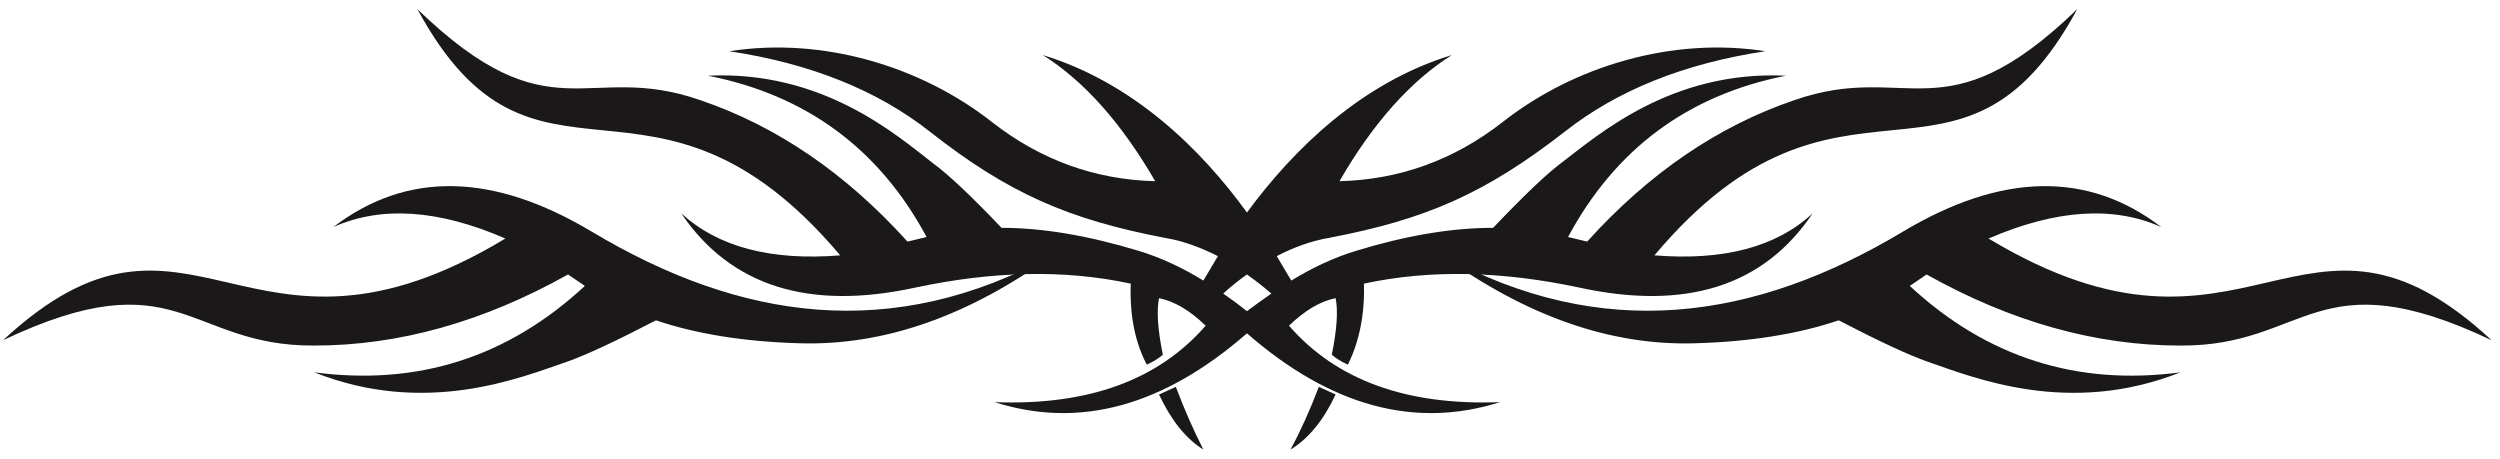 <svg version="1.2" xmlns="http://www.w3.org/2000/svg" viewBox="0 0 327 60" width="327" height="60">
	<title>&lt;Group&gt;</title>
	<style>
		.s0 { fill: #1a1818 } 
	</style>
	<g id="&lt;Group&gt;">
		<g id="&lt;Group&gt;">
			<path id="&lt;Path&gt;" class="s0" d="m172.5 50.6l2.2 1q-2.4 5.1-5.9 7.2 2-3.7 3.7-8.2z"/>
			<path id="&lt;Path&gt;" class="s0" d="m153.8 50.6q1.7 4.5 3.6 8.2-3.4-2.1-5.8-7.2z"/>
			<path id="&lt;Compound Path&gt;" fill-rule="evenodd" class="s0" d="m216.4 33.4q13.6 1.1 20.7-5.5-9.6 14.3-30.6 9.7c-9.9-2.1-19.3-2.4-28.1-0.5 0.1 2.7-0.2 6.8-2.1 10.6q-1.3-0.6-2.1-1.3 1-4.9 0.5-7.4-3 0.6-6.1 3.6 9.3 10.7 27.6 10-16.7 5.3-33.1-9-16.4 14.3-33 9 18.3 0.7 27.6-10-3.1-3-6.1-3.6-0.5 2.5 0.5 7.4-0.8 0.7-2.1 1.3c-2-3.8-2.2-7.9-2.1-10.6-8.8-1.9-18.2-1.6-28.1 0.5q-21 4.6-30.7-9.7 7.2 6.6 20.8 5.5c-24.5-29-40-3.9-55.3-32.2 17.5 16.9 22.1 6.7 37 11.9q15 5.1 27.1 18.5l2.5-0.6q-9.3-17.3-28.6-21.1c15-0.7 24.6 7.7 29.5 11.5q3 2.2 8.9 8.4 8 0 17.9 3c3 0.9 5.9 2.3 8.5 3.9q0.9-1.5 1.9-3.2c-2.2-1.1-4.5-2-7-2.4-12.5-2.4-20.4-5.8-30.7-13.9q-10.3-8.1-26.2-10.5c12.1-1.9 25 1.9 34.4 9.3q9.5 7.4 21.3 7.7-6.6-11.4-14.7-16.5c11.8 3.6 20.7 12.3 26.7 20.6 6.1-8.3 15-17 26.8-20.6q-8.1 5.1-14.7 16.5 11.8-0.3 21.3-7.7c9.4-7.4 22.3-11.2 34.4-9.3q-15.9 2.4-26.2 10.5c-10.4 8.1-18.2 11.5-30.8 13.9-2.4 0.4-4.8 1.3-6.9 2.4q1 1.7 1.9 3.2c2.6-1.6 5.5-3 8.5-3.9q9.8-3 17.9-3 5.9-6.2 8.8-8.4c5-3.8 14.5-12.2 29.5-11.5q-19.2 3.8-28.5 21.1l2.5 0.6q12.1-13.4 27.1-18.5c14.9-5.2 19.5 5 37-11.9-15.3 28.3-30.9 3.2-55.3 32.2zm-56.4 5q1.6 1.1 3.1 2.3 1.6-1.2 3.2-2.3-1.5-1.3-3.2-2.5-1.7 1.2-3.1 2.5z"/>
		</g>
		<g id="&lt;Group&gt;">
			<path id="&lt;Path&gt;" class="s0" d="m137.8 33.3q-16.7 12.1-33.2 11.6-10.8-0.3-18.8-3-7.9 4.1-11.6 5.4c-6.1 2.1-18.5 7.2-33.1 1.4q20.3 2.7 35.4-11.3l-2.2-1.5q-16.6 9.3-33.2 9.3c-16.6 0.1-17.7-11.6-40.7-0.7 24.7-22.9 31.7 7.2 65.7-13.3q-13.1-5.7-22.5-1.5 14.4-11 33.8 0.6c19.4 11.6 39.3 14.6 60.4 3z"/>
			<path id="&lt;Path&gt;" class="s0" d="m248.9 30.3q19.4-11.6 33.8-0.6-9.4-4.2-22.6 1.5c34.1 20.5 41.1-9.6 65.8 13.3-23-10.9-24.1 0.8-40.7 0.7q-16.6 0-33.2-9.3l-2.2 1.5q15.1 14 35.4 11.3c-14.6 5.8-27 0.7-33.1-1.4q-3.7-1.3-11.6-5.4-8 2.7-18.8 3-16.5 0.5-33.2-11.6c21.1 11.6 41 8.6 60.4-3z"/>
		</g>
	</g>
</svg>